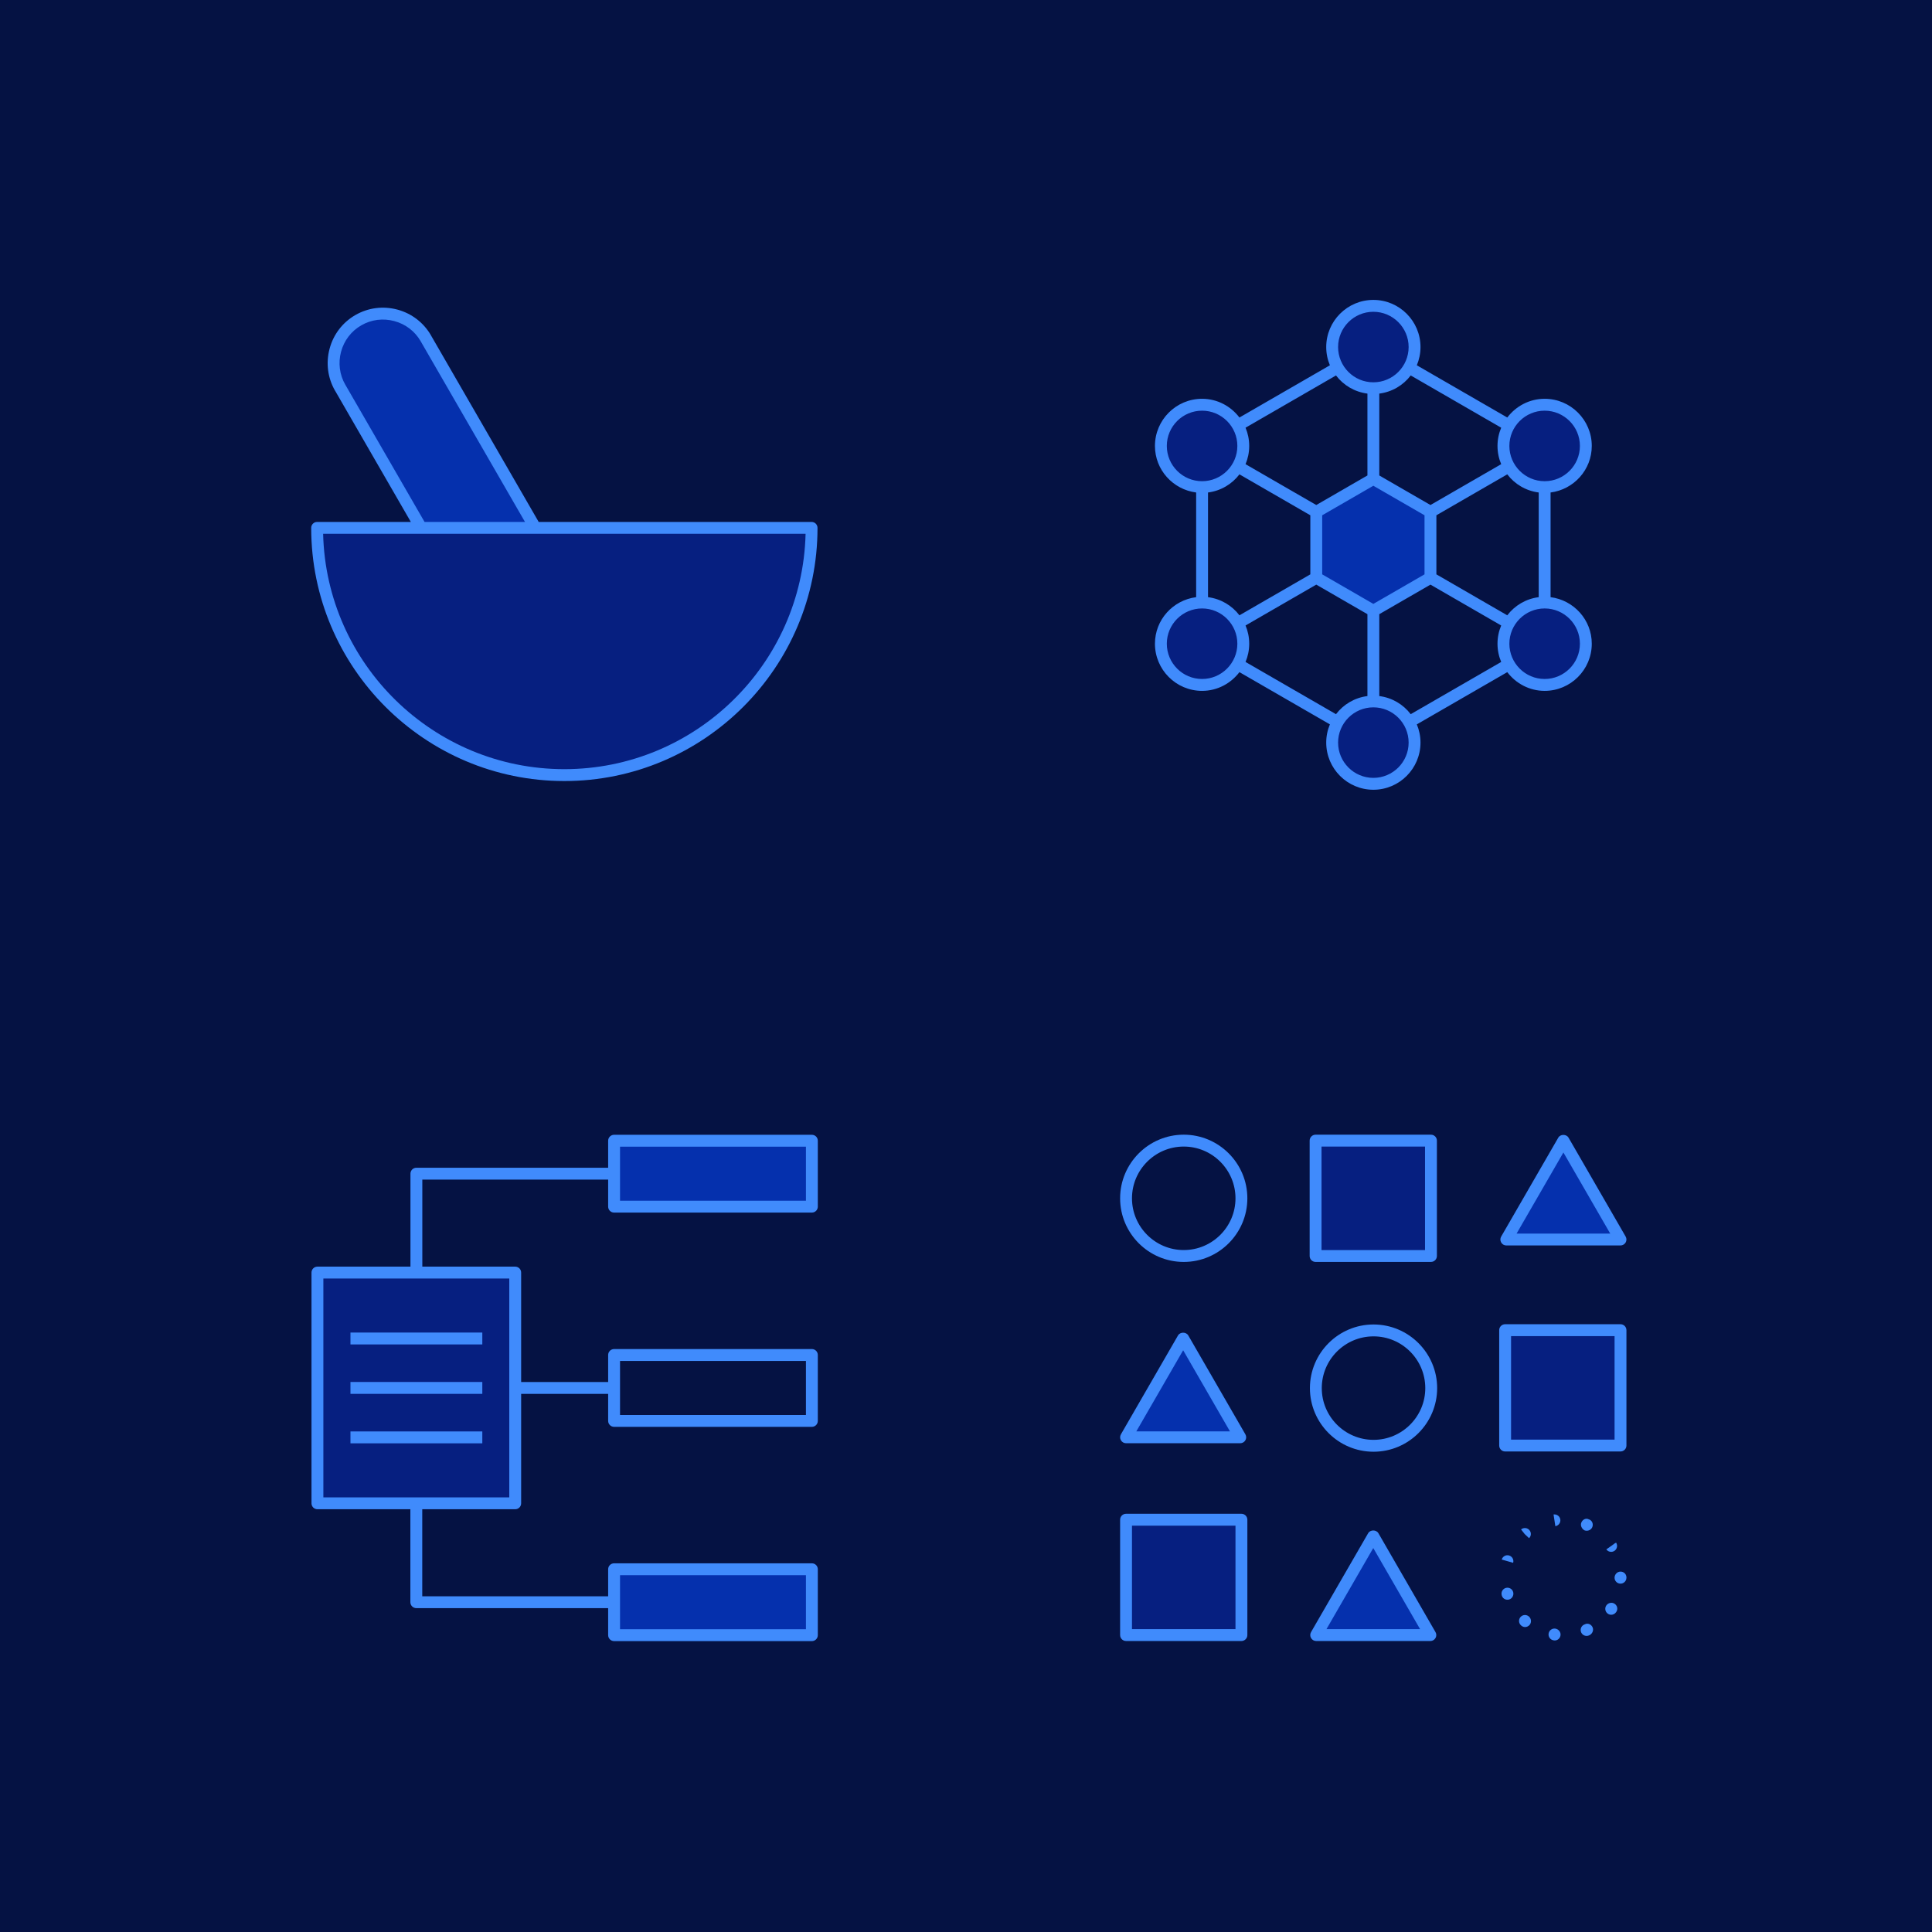 <?xml version="1.0" encoding="UTF-8"?>
<svg width="288px" height="288px" viewBox="0 0 288 288" version="1.1" xmlns="http://www.w3.org/2000/svg" xmlns:xlink="http://www.w3.org/1999/xlink">
    <!-- Generator: Sketch 52.5 (67469) - http://www.bohemiancoding.com/sketch -->
    <title>Artboard Copy 57</title>
    <desc>Created with Sketch.</desc>
    <g id="Artboard-Copy-57" stroke="none" stroke-width="1" fill="none" fill-rule="evenodd">
        <rect id="Rectangle-3-Copy-80" fill="#051243" x="0" y="0" width="288" height="288"></rect>
        <g id="Group-88-Copy" transform="translate(44, 41)">
            <g id="Group-19-Copy-5" transform="translate(121.414, 126.586)">
                <polygon id="Fill-1" points="0 78.621 78.618 78.621 78.618 0 0 0"></polygon>
                <polygon id="Fill-2" fill="#061F80" points="30.699 19.655 47.897 19.655 47.897 2.457 30.699 2.457"></polygon>
                <polygon id="Fill-3" fill="#061F80" points="2.445 76.164 19.643 76.164 19.643 58.966 2.445 58.966"></polygon>
                <polygon id="Fill-4" fill="#061F80" points="58.953 47.909 76.152 47.909 76.152 30.711 58.953 30.711"></polygon>
                <polygon id="Fill-5" fill="#0530AD" points="39.299 61.115 30.788 75.857 47.81 75.857"></polygon>
                <polygon id="Fill-6" fill="#0530AD" points="2.446 46.375 19.467 46.375 10.956 31.633"></polygon>
                <polygon id="Fill-7" fill="#0530AD" points="59.13 16.89 76.151 16.89 67.641 2.152"></polygon>
                <g id="Group-18" fill="#408BFC">
                    <path d="M31.583,18.758 L47.013,18.758 L47.013,3.332 L31.583,3.332 L31.583,18.758 Z M47.897,20.527 L30.699,20.527 C30.21,20.527 29.814,20.132 29.814,19.643 L29.814,2.445 C29.814,1.956 30.21,1.56 30.699,1.56 L47.897,1.56 C48.386,1.56 48.782,1.956 48.782,2.445 L48.782,19.643 C48.782,20.132 48.386,20.527 47.897,20.527 Z" id="Fill-8"></path>
                    <path d="M3.329,75.267 L18.758,75.267 L18.758,59.84 L3.329,59.84 L3.329,75.267 Z M19.643,77.036 L2.445,77.036 C1.956,77.036 1.56,76.64 1.56,76.152 L1.56,58.953 C1.56,58.464 1.956,58.069 2.445,58.069 L19.643,58.069 C20.132,58.069 20.527,58.464 20.527,58.953 L20.527,76.152 C20.527,76.64 20.132,77.036 19.643,77.036 Z" id="Fill-10"></path>
                    <path d="M59.838,47.013 L75.267,47.013 L75.267,31.586 L59.838,31.586 L59.838,47.013 Z M76.152,48.782 L58.953,48.782 C58.464,48.782 58.069,48.386 58.069,47.897 L58.069,30.699 C58.069,30.21 58.464,29.814 58.953,29.814 L76.152,29.814 C76.64,29.814 77.036,30.21 77.036,30.699 L77.036,47.897 C77.036,48.386 76.64,48.782 76.152,48.782 Z" id="Fill-11"></path>
                    <path d="M39.336,31.623 C35.083,31.623 31.621,35.082 31.621,39.338 C31.621,43.591 35.083,47.05 39.336,47.05 C43.589,47.05 47.051,43.591 47.051,39.338 C47.051,35.082 43.589,31.623 39.336,31.623 M39.336,48.821 C34.108,48.821 29.853,44.566 29.853,39.338 C29.853,34.109 34.108,29.852 39.336,29.852 C44.564,29.852 48.82,34.109 48.82,39.338 C48.82,44.566 44.564,48.821 39.336,48.821" id="Fill-12"></path>
                    <path d="M66.438,59.919 L66.171,58.172 C66.65,58.111 67.104,58.428 67.178,58.91 C67.252,59.394 66.922,59.843 66.438,59.919 Z M71.107,60.6 C71.011,60.6 70.912,60.585 70.814,60.553 C70.374,60.342 70.116,59.784 70.328,59.342 C70.539,58.902 70.991,58.679 71.433,58.9 L71.05,59.696 L71.438,58.9 C71.903,59.054 72.121,59.543 71.966,60.008 C71.844,60.374 71.482,60.6 71.107,60.6 Z M62.52,61.705 L61.873,61.096 L61.326,60.403 C61.694,60.101 62.247,60.135 62.561,60.492 C62.876,60.848 62.864,61.376 62.52,61.705 Z M74.753,63.747 C74.48,63.747 74.21,63.619 74.04,63.376 L75.487,62.361 L74.738,62.828 L75.497,62.374 C75.757,62.779 75.652,63.325 75.254,63.595 C75.099,63.698 74.925,63.747 74.753,63.747 Z M60.149,65.379 L58.446,64.894 C58.581,64.425 59.073,64.145 59.539,64.288 C60.011,64.42 60.281,64.912 60.149,65.379 Z M76.151,68.486 C75.664,68.486 75.266,68.091 75.266,67.6 C75.266,67.582 75.266,67.565 75.269,67.545 L75.269,67.538 C75.3,67.079 75.684,66.69 76.151,66.69 C76.608,66.69 76.981,67.015 77.03,67.455 L76.151,67.455 L77.03,67.455 C77.033,67.46 77.033,67.467 77.033,67.472 L77.037,67.472 C77.037,67.489 77.037,67.504 77.035,67.521 C77.035,67.533 77.037,67.543 77.037,67.553 L77.037,67.6 C77.037,68.091 76.639,68.486 76.151,68.486 Z M59.291,70.882 C58.928,70.882 58.594,70.666 58.473,70.3 C58.466,70.278 58.446,70.211 58.439,70.187 C58.323,69.715 58.611,69.236 59.085,69.115 C59.559,69.002 60.038,69.285 60.156,69.759 C60.272,70.221 60.009,70.712 59.552,70.845 C59.466,70.872 59.377,70.882 59.291,70.882 Z M74.765,73.125 C74.59,73.125 74.413,73.071 74.259,72.963 C73.858,72.683 73.762,72.13 74.04,71.732 C74.318,71.339 74.868,71.216 75.266,71.481 C75.667,71.744 75.797,72.26 75.541,72.666 C75.534,72.68 75.499,72.732 75.49,72.744 C75.318,72.992 75.045,73.125 74.765,73.125 Z M61.925,74.955 C61.741,74.955 61.554,74.894 61.394,74.766 C61.377,74.752 61.321,74.702 61.301,74.685 C60.947,74.351 60.935,73.788 61.272,73.435 C61.608,73.081 62.168,73.069 62.522,73.405 C62.866,73.732 62.908,74.285 62.596,74.643 C62.419,74.847 62.171,74.955 61.925,74.955 Z M71.097,76.277 C70.723,76.277 70.374,76.037 70.254,75.661 C70.107,75.194 70.362,74.698 70.829,74.55 C71.264,74.327 71.755,74.526 71.974,74.96 C72.192,75.398 71.974,75.946 71.536,76.164 C71.497,76.184 71.411,76.218 71.367,76.233 C71.276,76.263 71.188,76.277 71.097,76.277 Z M66.355,76.955 C66.313,76.955 66.269,76.95 66.227,76.946 C66.225,76.946 66.176,76.936 66.173,76.936 C65.692,76.862 65.36,76.41 65.434,75.928 C65.507,75.447 65.959,75.115 66.443,75.189 C66.925,75.265 67.279,75.717 67.207,76.199 C67.141,76.636 66.782,76.955 66.355,76.955 Z" id="Fill-13"></path>
                    <path d="M11.044,3.33 C6.791,3.33 3.329,6.79 3.329,11.045 C3.329,15.298 6.791,18.757 11.044,18.757 C15.296,18.757 18.758,15.298 18.758,11.045 C18.758,6.79 15.296,3.33 11.044,3.33 M11.044,20.529 C5.815,20.529 1.56,16.273 1.56,11.045 C1.56,5.817 5.815,1.559 11.044,1.559 C16.272,1.559 20.527,5.817 20.527,11.045 C20.527,16.273 16.272,20.529 11.044,20.529" id="Fill-14"></path>
                    <path d="M32.319,75.267 L46.277,75.267 L39.297,63.179 L32.319,75.267 Z M47.81,77.038 L30.786,77.038 C30.472,77.038 30.18,76.866 30.02,76.593 C29.863,76.321 29.863,75.984 30.02,75.711 L38.533,60.97 C38.847,60.422 39.749,60.422 40.064,60.97 L48.574,75.711 C48.734,75.984 48.734,76.321 48.574,76.593 C48.417,76.866 48.125,77.038 47.81,77.038 Z" id="Fill-15"></path>
                    <path d="M3.976,45.784 L17.934,45.784 L10.957,33.696 L3.976,45.784 Z M19.467,47.555 L2.443,47.555 C2.129,47.555 1.837,47.383 1.679,47.111 C1.52,46.838 1.52,46.501 1.679,46.228 L10.19,31.487 C10.504,30.939 11.406,30.939 11.721,31.487 L20.234,46.228 C20.391,46.501 20.391,46.838 20.234,47.111 C20.074,47.383 19.784,47.555 19.467,47.555 Z" id="Fill-16"></path>
                    <path d="M60.661,16.301 L74.619,16.301 L67.641,4.213 L60.661,16.301 Z M76.152,18.072 L59.128,18.072 C58.814,18.072 58.521,17.9 58.364,17.628 C58.204,17.355 58.204,17.018 58.364,16.746 L66.875,2.004 C67.189,1.456 68.091,1.456 68.405,2.004 L76.919,16.746 C77.076,17.018 77.076,17.355 76.919,17.628 C76.759,17.9 76.469,18.072 76.152,18.072 Z" id="Fill-17"></path>
                </g>
            </g>
            <g id="Group-19-Copy-6" transform="translate(0.862, 126.586)">
                <polygon id="Fill-1" points="0 78.621 78.618 78.621 78.618 0 0 0"></polygon>
                <polygon id="Fill-2" fill="#0530AD" points="46.681 12.284 76.164 12.284 76.164 2.457 46.681 2.457"></polygon>
                <polygon id="Fill-5" fill="#0530AD" points="46.681 76.164 76.164 76.164 76.164 66.336 46.681 66.336"></polygon>
                <polygon id="Fill-8" fill="#061F80" points="2.457 56.509 31.94 56.509 31.94 22.112 2.457 22.112"></polygon>
                <g id="Group-18" transform="translate(1.31, 1.31)">
                    <polygon id="Stroke-9" stroke="#000000" stroke-width="0.5" stroke-linecap="round" stroke-linejoin="round" points="1.147 55.198 30.629 55.198 30.629 20.802 1.147 20.802"></polygon>
                    <path d="M2.031,54.316 L29.745,54.316 L29.745,21.691 L2.031,21.691 L2.031,54.316 Z M30.629,56.085 L1.147,56.085 C0.658,56.085 0.262,55.69 0.262,55.201 L0.262,20.804 C0.262,20.315 0.658,19.92 1.147,19.92 L30.629,19.92 C31.118,19.92 31.514,20.315 31.514,20.804 L31.514,55.201 C31.514,55.69 31.118,56.085 30.629,56.085 Z" id="Fill-11" fill="#408BFC"></path>
                    <path d="M46.255,10.092 L73.967,10.092 L73.967,2.036 L46.255,2.036 L46.255,10.092 Z M74.853,0.265 L45.371,0.265 C44.882,0.265 44.484,0.66 44.484,1.149 L44.484,5.178 L15.898,5.178 C15.409,5.178 15.013,5.574 15.013,6.063 L15.013,20.804 L16.782,20.804 L16.782,6.947 L44.484,6.947 L44.484,10.977 C44.484,11.466 44.882,11.861 45.371,11.861 L74.853,11.861 C75.342,11.861 75.738,11.466 75.738,10.977 L75.738,1.149 C75.738,0.66 75.342,0.265 74.853,0.265 Z" id="Fill-12" fill="#408BFC"></path>
                    <path d="M46.255,42.032 L73.967,42.032 L73.967,33.976 L46.255,33.976 L46.255,42.032 Z M74.853,32.204 L45.371,32.204 C44.882,32.204 44.484,32.6 44.484,33.089 L44.484,37.12 L30.629,37.12 L30.629,38.889 L44.484,38.889 L44.484,42.916 C44.484,43.405 44.882,43.801 45.371,43.801 L74.853,43.801 C75.342,43.801 75.738,43.405 75.738,42.916 L75.738,33.089 C75.738,32.6 75.342,32.204 74.853,32.204 Z" id="Fill-13" fill="#408BFC"></path>
                    <path d="M46.255,73.971 L73.967,73.971 L73.967,65.915 L46.255,65.915 L46.255,73.971 Z M74.853,64.144 L45.371,64.144 C44.882,64.144 44.484,64.539 44.484,65.028 L44.484,69.058 L16.772,69.058 L16.772,55.201 L15.001,55.201 L15.001,69.942 C15.001,70.431 15.399,70.827 15.888,70.827 L44.484,70.827 L44.484,74.856 C44.484,75.345 44.882,75.74 45.371,75.74 L74.853,75.74 C75.342,75.74 75.738,75.345 75.738,74.856 L75.738,65.028 C75.738,64.539 75.342,64.144 74.853,64.144 Z" id="Fill-14" fill="#408BFC"></path>
                    <polygon id="Fill-15" fill="#408BFC" points="6.07 31.516 25.725 31.516 25.725 29.745 6.07 29.745"></polygon>
                    <polygon id="Fill-16" fill="#408BFC" points="6.07 38.884 25.725 38.884 25.725 37.113 6.07 37.113"></polygon>
                    <polygon id="Fill-17" fill="#408BFC" points="6.07 46.258 25.725 46.258 25.725 44.486 6.07 44.486"></polygon>
                </g>
            </g>
            <g id="Group-18-Copy-2" transform="translate(121.414, 0.793)">
                <polygon id="Fill-1" points="0 78.621 78.621 78.621 78.621 0 0 0"></polygon>
                <polygon id="Fill-2" fill="#0530AD" points="47.821 34.397 39.31 29.483 30.799 34.397 30.799 44.224 39.31 49.138 47.821 44.224"></polygon>
                <g id="Group-17" transform="translate(6.224, 2.457)">
                    <path d="M39.228,7.356 C39.228,10.749 36.479,13.498 33.086,13.498 C29.693,13.498 26.944,10.749 26.944,7.356 C26.944,3.963 29.693,1.214 33.086,1.214 C36.479,1.214 39.228,3.963 39.228,7.356" id="Fill-3" fill="#061F80"></path>
                    <path d="M39.228,66.322 C39.228,69.715 36.479,72.464 33.086,72.464 C29.693,72.464 26.944,69.715 26.944,66.322 C26.944,62.929 29.693,60.179 33.086,60.179 C36.479,60.179 39.228,62.929 39.228,66.322" id="Fill-5" fill="#061F80"></path>
                    <path d="M13.696,22.098 C13.696,25.491 10.944,28.24 7.554,28.24 C4.161,28.24 1.412,25.491 1.412,22.098 C1.412,18.705 4.161,15.955 7.554,15.955 C10.944,15.955 13.696,18.705 13.696,22.098" id="Fill-7" fill="#061F80"></path>
                    <path d="M64.761,22.098 C64.761,25.491 62.011,28.24 58.619,28.24 C55.228,28.24 52.476,25.491 52.476,22.098 C52.476,18.705 55.228,15.955 58.619,15.955 C62.011,15.955 64.761,18.705 64.761,22.098" id="Fill-9" fill="#061F80"></path>
                    <path d="M13.696,51.58 C13.696,54.973 10.944,57.723 7.554,57.723 C4.161,57.723 1.412,54.973 1.412,51.58 C1.412,48.187 4.161,45.438 7.554,45.438 C10.944,45.438 13.696,48.187 13.696,51.58" id="Fill-11" fill="#061F80"></path>
                    <path d="M64.761,51.58 C64.761,54.973 62.011,57.723 58.619,57.723 C55.228,57.723 52.476,54.973 52.476,51.58 C52.476,48.187 55.228,45.438 58.619,45.438 C62.011,45.438 64.761,48.187 64.761,51.58" id="Fill-13" fill="#061F80"></path>
                    <path d="M58.619,56.964 C55.719,56.964 53.361,54.606 53.361,51.707 C53.361,48.81 55.719,46.451 58.619,46.451 C61.518,46.451 63.876,48.81 63.876,51.707 C63.876,54.606 61.518,56.964 58.619,56.964 Z M38.656,62.212 C37.541,60.75 35.88,59.755 33.971,59.51 L33.971,47.304 L41.597,42.899 L52.142,48.989 C51.788,49.825 51.592,50.746 51.592,51.707 C51.592,52.67 51.788,53.591 52.142,54.426 L38.656,62.212 Z M33.086,71.706 C30.187,71.706 27.829,69.347 27.829,66.448 C27.829,63.551 30.187,61.193 33.086,61.193 C35.986,61.193 38.344,63.551 38.344,66.448 C38.344,69.347 35.986,71.706 33.086,71.706 Z M14.033,54.426 C14.385,53.591 14.581,52.67 14.581,51.707 C14.581,50.746 14.385,49.825 14.033,48.989 L24.576,42.899 L32.202,47.304 L32.202,59.51 C30.293,59.755 28.63,60.75 27.517,62.212 L14.033,54.426 Z M7.554,56.964 C4.655,56.964 2.297,54.606 2.297,51.707 C2.297,48.81 4.655,46.451 7.554,46.451 C10.454,46.451 12.812,48.81 12.812,51.707 C12.812,54.606 10.454,56.964 7.554,56.964 Z M2.297,22.224 C2.297,19.327 4.655,16.969 7.554,16.969 C10.454,16.969 12.812,19.327 12.812,22.224 C12.812,25.123 10.454,27.482 7.554,27.482 C4.655,27.482 2.297,25.123 2.297,22.224 Z M8.439,44.768 L8.439,29.165 C10.348,28.919 12.009,27.924 13.124,26.46 L23.691,32.562 L23.691,41.368 L13.124,47.473 C12.009,46.009 10.348,45.014 8.439,44.768 Z M27.517,11.718 C28.63,13.182 30.293,14.178 32.202,14.423 L32.202,26.627 L24.576,31.032 L14.033,24.944 C14.385,24.108 14.581,23.187 14.581,22.224 C14.581,21.263 14.385,20.342 14.033,19.507 L27.517,11.718 Z M33.086,2.227 C35.986,2.227 38.344,4.586 38.344,7.482 C38.344,10.382 35.986,12.74 33.086,12.74 C30.187,12.74 27.829,10.382 27.829,7.482 C27.829,4.586 30.187,2.227 33.086,2.227 Z M33.086,45.771 L25.46,41.368 L25.46,32.562 L33.086,28.16 L40.713,32.562 L40.713,41.368 L33.086,45.771 Z M52.142,19.507 C51.788,20.342 51.592,21.263 51.592,22.224 C51.592,23.187 51.788,24.108 52.142,24.944 L41.597,31.032 L33.971,26.627 L33.971,14.423 C35.88,14.178 37.541,13.182 38.656,11.718 L52.142,19.507 Z M58.619,16.969 C61.518,16.969 63.876,19.327 63.876,22.224 C63.876,25.123 61.518,27.482 58.619,27.482 C55.719,27.482 53.361,25.123 53.361,22.224 C53.361,19.327 55.719,16.969 58.619,16.969 Z M53.049,47.473 L42.482,41.368 L42.482,32.562 L53.049,26.46 C54.164,27.924 55.825,28.919 57.734,29.165 L57.734,44.768 C55.825,45.014 54.164,46.009 53.049,47.473 Z M59.503,44.768 L59.503,29.165 C62.957,28.722 65.645,25.796 65.645,22.224 C65.645,18.349 62.493,15.197 58.619,15.197 C56.341,15.197 54.334,16.303 53.049,17.988 L39.565,10.202 C39.917,9.364 40.113,8.446 40.113,7.482 C40.113,3.608 36.961,0.456 33.086,0.456 C29.212,0.456 26.06,3.608 26.06,7.482 C26.06,8.446 26.256,9.364 26.608,10.202 L13.122,17.988 C11.837,16.303 9.832,15.197 7.554,15.197 C3.68,15.197 0.528,18.349 0.528,22.224 C0.528,25.796 3.216,28.722 6.67,29.165 L6.67,44.768 C3.216,45.211 0.528,48.134 0.528,51.707 C0.528,55.584 3.68,58.736 7.554,58.736 C9.832,58.736 11.837,57.63 13.122,55.945 L26.608,63.731 C26.256,64.566 26.06,65.487 26.06,66.448 C26.06,70.323 29.212,73.477 33.086,73.477 C36.961,73.477 40.113,70.323 40.113,66.448 C40.113,65.487 39.917,64.566 39.565,63.731 L53.049,55.945 C54.334,57.63 56.341,58.736 58.619,58.736 C62.493,58.736 65.645,55.584 65.645,51.707 C65.645,48.134 62.957,45.211 59.503,44.768 Z" id="Fill-15" fill="#408BFC"></path>
                </g>
            </g>
            <g id="Group-9-Copy-2" transform="translate(0.862, 0.793)">
                <polygon id="Fill-1" points="0 78.621 78.621 78.621 78.621 0 0 0"></polygon>
                <g id="Group-8" transform="translate(1.31, 3.767)">
                    <path d="M74.809,33.086 C74.809,53.439 58.308,69.94 37.956,69.94 C17.603,69.94 1.102,53.439 1.102,33.086 L74.809,33.086 Z" id="Fill-2" fill="#061F80"></path>
                    <path d="M33.62,33.086 L17.306,4.832 L17.306,4.827 C15.282,1.314 10.749,0.1 7.238,2.127 C3.727,4.156 2.513,8.684 4.54,12.198 L4.545,12.198 L16.606,33.086" id="Fill-4" fill="#0530AD"></path>
                    <path d="M37.956,69.097 C18.418,69.097 2.468,53.44 1.996,34.015 L73.915,34.015 C73.443,53.44 57.493,69.097 37.956,69.097 Z M5.311,11.8 C5.308,11.795 5.303,11.793 5.301,11.788 C4.443,10.294 4.22,8.552 4.667,6.879 C5.117,5.198 6.188,3.8 7.682,2.938 C9.175,2.076 10.922,1.85 12.6,2.302 C14.281,2.749 15.679,3.82 16.541,5.311 C16.541,5.311 16.544,5.314 16.544,5.316 L16.541,5.316 L32.088,32.244 L17.116,32.244 L5.311,11.8 Z M74.809,32.244 L34.13,32.244 L18.079,4.447 C18.077,4.442 18.077,4.434 18.074,4.429 C16.974,2.525 15.195,1.164 13.06,0.589 C10.925,0.022 8.701,0.307 6.797,1.407 C4.893,2.506 3.532,4.285 2.959,6.42 C2.387,8.557 2.677,10.781 3.773,12.682 C3.775,12.687 3.783,12.69 3.785,12.694 L15.072,32.244 L1.102,32.244 C0.613,32.244 0.218,32.64 0.218,33.128 C0.218,53.938 17.146,70.869 37.956,70.869 C58.765,70.869 75.693,53.938 75.693,33.128 C75.693,32.64 75.298,32.244 74.809,32.244 Z" id="Fill-6" fill="#408BFC"></path>
                </g>
            </g>
        </g>
    </g>
</svg>